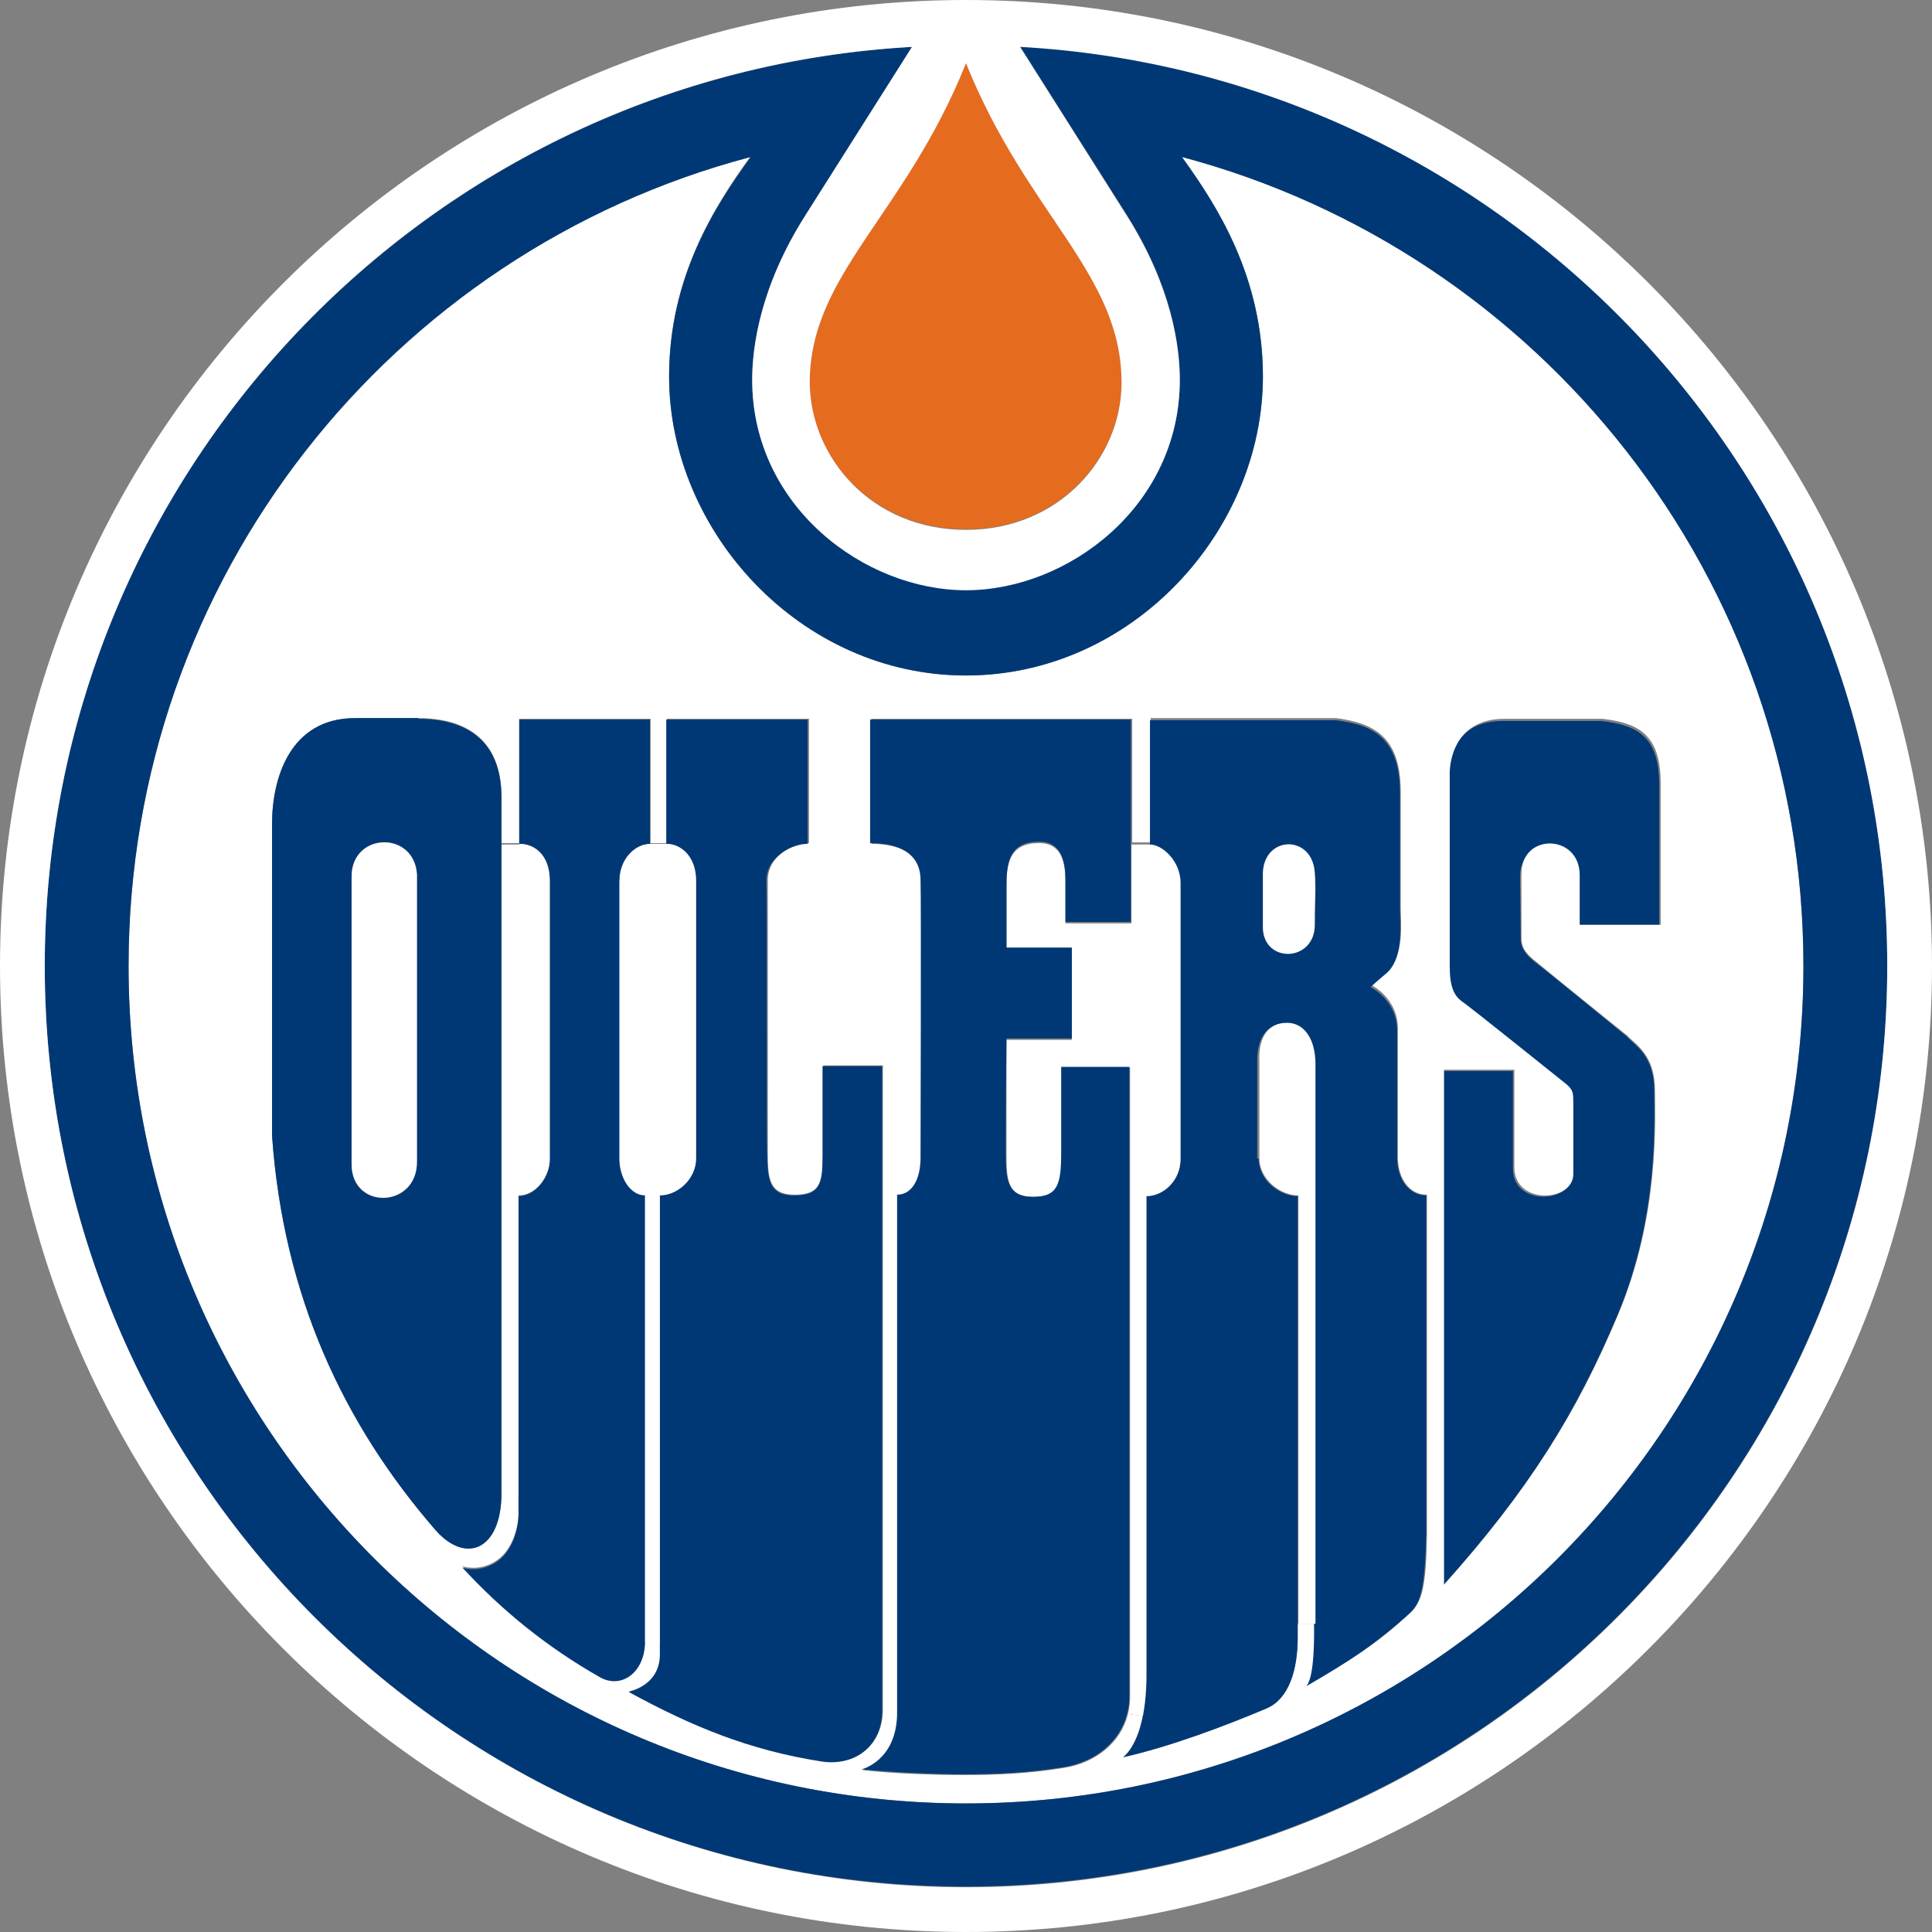 <?xml version="1.0" encoding="utf-8"?>
<!-- Generator: Adobe Illustrator 24.0.1, SVG Export Plug-In . SVG Version: 6.00 Build 0)  -->
<svg version="1.1"
	 id="oilers" class="teamLogo" inkscape:output_extension="org.inkscape.output.svg.inkscape" inkscape:version="0.46" sodipodi:docname="Oilers Vintage Logo.svg" sodipodi:version="0.32" xmlns:cc="http://creativecommons.org/ns#" xmlns:dc="http://purl.org/dc/elements/1.1/" xmlns:inkscape="http://www.inkscape.org/namespaces/inkscape" xmlns:rdf="http://www.w3.org/1999/02/22-rdf-syntax-ns#" xmlns:sodipodi="http://sodipodi.sourceforge.net/DTD/sodipodi-0.dtd" xmlns:svg="http://www.w3.org/2000/svg"
	 xmlns="http://www.w3.org/2000/svg" xmlns:xlink="http://www.w3.org/1999/xlink" x="0px" y="0px" viewBox="0 0 272 272"
	 style="enable-background:new 0 0 272 272;" xml:space="preserve">
<rect x="0" y="0" width="272" height="272" fill="#808080" stroke="none"/>
<style type="text/css">
	.st0{fill:#003876;}
	.st1{fill:#FFFFFF;}
	.st2{fill:#E56B1F;}
</style>
<g id="oilers_logo">
	<path id="path12" class="st0" d="M214.1,132.2c0,1.4,0.9,2.4,2.2,3.4c2.1,1.6,12.7,10.3,12.7,10.3c1.2,1.3,3.9,2.7,3.9,7.7
		c0,4.1,0.7,17.6-5.2,31.6c-5.8,13.8-12.5,24.6-24.5,38v-72.4h9.8v13.9c0.2,5.2,8.3,4.6,8.3,0.8v-9.8c0-1.6,0-2.1-0.9-2.8
		c-0.9-0.7-13.8-11.1-14.9-11.8c-1-0.8-1.6-2-1.6-4.9v-27.3c0.2-3.6,2-7.4,7.7-7.4h13.8c5.4,0.6,8.2,2.4,8.2,9.1v19.9h-11.4v-6.9
		c0-5.8-8.2-6-8.2-0.2L214.1,132.2L214.1,132.2z"/>
	<path id="path14" class="st1" d="M203.3,150.7v72.4c12-13.4,18.7-24.2,24.5-38c5.9-14,5.2-27.5,5.2-31.6c0-5-2.7-6.4-3.9-7.7
		c0,0-10.7-8.6-12.7-10.3c-1.3-1-2.2-1.9-2.2-3.4v-9.1c0-5.8,8.2-5.6,8.2,0.2v7h11.4v-19.9c0-6.7-2.9-8.5-8.2-9.1h-13.8
		c-5.6,0-7.5,3.9-7.7,7.4V136c0,2.9,0.6,4.1,1.6,4.9c1.1,0.7,14,11.1,14.9,11.8c0.9,0.8,0.9,1.2,0.9,2.8v9.8c0,3.9-8.1,4.4-8.3-0.8
		v-13.9H203.3z M122.6,118.8c5.1,0,7.1,2.1,7.1,5.2c0.1,2.7,0,39.1,0,39.1c0,3-1.1,5.2-3.3,5.2v72.9c0,6.8-5,8-5,8
		c4,0.5,10.1,0.7,14.3,0.7c4.8,0,9.1-0.2,14.1-1c4.4-0.7,8-3.5,9-7.6l2.1,0.3c-0.9,4.6-2.8,5.8-2.8,5.8c6.4-1.5,14.4-4.4,20.3-7
		c3.1-1.4,4.3-5.4,4.3-10c0-0.1,0-0.8,0-1.8h2.4c0.1,7.1-0.8,8.5-1.1,8.7c6.2-3.6,9.8-5.8,14.6-10.3c1.6-1.5,2.2-3.6,2.3-11.1v-47.7
		c-2.5,0-4.1-2.3-4.1-5.3v-18.1c0-4.3-3.7-6.1-3.7-6.1s-0.5,0.1,2.1-1.9c2.6-2.1,2-7.1,2-9.1v-16.3c0-7.7-3.8-9.6-9.1-10.3h-26.1
		v17.5h-2.6v-17.4h-36.7V118.8L122.6,118.8z M105.6,22.1C100.6,29,94.2,39,94.2,53c0,21.8,18.4,42.1,41.8,42.1
		c23.4,0,41.8-20.4,41.8-42.1c0-14-6.5-24-11.4-30.9c50.4,13.4,87.5,59.3,87.5,113.9c0,65.1-52.8,117.9-117.9,117.9
		c-65.1,0-117.9-52.8-117.9-117.9C18.1,81.4,55.2,35.4,105.6,22.1z M38.3,159.9c1.6,22.5,10,40.5,23,55.5c4.3,4.9,9.3,2.8,9.3-5.2
		h2.4v2.8c0,1.9-0.8,5.4-3.4,6.9c-2.4,1.4-4.5,0.6-4.5,0.6c5.7,6.2,12.1,11.3,19.3,15.4c3.1,1.8,6.4-0.7,6.4-4.9H93v1.8
		c0,4.5-4.4,5.3-4.4,5.3c8.8,4.7,16.9,8.2,27.2,9.8c4.8,0.7,8.5-2.3,8.5-7.2v-90.7h-8.4v12.7c0,3.8-0.5,5.5-4,5.5
		c-3.6,0-3.8-2.3-3.8-5.8c0-1.5,0-36.9,0-38.5c0-3.4,3.6-5.2,5.8-5.2v-17.5H93.9v17.5h-2.3v-17.5H73.1v17.5h-2.5v-6.5
		c0-9.8-7.3-11.1-11.7-11.1H50c-9.2,0-11.7,8.5-11.7,14.9V159.9L38.3,159.9z"/>
	<path id="path16" class="st0" d="M105.9,53.4c0,17.8,15.8,29.6,30.1,29.6c14.3,0,30.1-11.8,30.1-29.6c0-4.6-1.1-13.1-7.5-23.2
		l-15-23.7c68.1,3.9,122.1,60.4,122.1,129.4c0,71.6-58.1,129.7-129.7,129.7C64.4,265.7,6.3,207.6,6.3,136
		c0-69.1,54-125.5,122.1-129.4l-15,23.7C107,40.3,105.9,48.8,105.9,53.4z M18.1,136c0,65.1,52.8,117.9,117.9,117.9
		c65.1,0,117.9-52.8,117.9-117.9c0-54.6-37.1-100.5-87.5-113.9c5,6.9,11.4,16.9,11.4,30.9c0,21.8-18.4,42.1-41.8,42.1
		c-23.4,0-41.8-20.4-41.8-42.1c0-14,6.5-24,11.5-30.9C55.2,35.4,18.1,81.4,18.1,136z"/>
	<path id="path18" class="st0" d="M177.8,130.5c0,5.2,7.3,5,7.3-0.3c0-4.8,0.2-4.2,0-7.3c-0.4-5.5-7.3-5.3-7.3,0.2V130.5z
		 M177.2,163.1c0,3.1,3,5.3,5.5,5.3c0,1.1,0,50.1,0,60.3c0,1,0,1.6,0,1.8c0,4.6-1.2,8.6-4.3,10c-5.9,2.5-13.9,5.5-20.3,6.9
		c0,0,1.9-1.2,2.8-5.8c0.3-1.6,0.6-3.7,0.5-6.2c0-2.1,0-64.7,0-67c2.4,0,4.8-2.2,4.8-5.2v-38.9c0-3.1-2.6-5.4-4.3-5.4v-17.5h26.1
		c5.3,0.6,9.1,2.5,9.1,10.3v16.3c0,1.9,0.6,7-2,9.1c-2.5,2.1-2.1,1.9-2.1,1.9s3.7,1.8,3.7,6.1V163c0,2.9,1.6,5.3,4.1,5.3V216
		c-0.2,7.4-0.7,9.6-2.3,11.1c-4.9,4.4-8.4,6.7-14.6,10.3c0.3-0.3,1.2-1.6,1.1-8.7v-78.8c0-3.4-1.4-5.8-4-5.8c-3.1,0-4,2.7-4,5.2
		V163.1L177.2,163.1z"/>
	<path id="path20" class="st1" d="M177.8,123.1c0-5.5,7-5.7,7.3-0.2c0.2,3.1,0,2.6,0,7.3c0,5.3-7.3,5.5-7.3,0.3V123.1z"/>
	<path id="path22" class="st1" d="M181.2,144c2.5,0,4,2.4,4,5.8v78.8h-2.4c0-10.1,0-59.2,0-60.3c-2.5,0-5.5-2.2-5.5-5.3v-13.8
		C177.2,146.7,178.1,144,181.2,144z"/>
	<path id="path24" class="st2" d="M136,8.8c8.6,21.5,21.9,29.7,21.9,45c0,10.5-8.7,20.7-21.9,20.7c-13.3,0-22-10.2-22-20.7
		C114.1,38.5,127.4,30.3,136,8.8z"/>
	<path id="path26" class="st1" d="M145.5,168.5c-3.7,0-3.8-2.4-3.8-6.2c0-0.6,0-9.2,0-15.9h9.2v-12.8h-9.2c0-4.5,0-8.4,0-8.9
		c0-3.4,0.6-6,4.6-6c3.3,0,3.7,3,3.7,5.5v5.8h9.3v-11.1h2.6c1.7,0,4.3,2.3,4.3,5.4v38.9c0,3-2.4,5.2-4.8,5.2c0,2.4,0,64.9,0,67
		c0,2.6-0.2,4.6-0.5,6.2l-2.1-0.3c0.2-0.8,0.3-1.6,0.3-2.4v-88.6h-9.6c0,0,0,6.5,0,12.1C149.5,166.8,149,168.5,145.5,168.5z"/>
	<path id="path28" class="st0" d="M141.6,162.3c0,3.8,0.2,6.2,3.8,6.2c3.5,0,4-1.7,4-6.2c0-5.6,0-12.1,0-12.1h9.6v88.6
		c0,0.9-0.1,1.7-0.3,2.4c-1,4.1-4.6,6.9-9,7.6c-5,0.8-9.3,1-14.1,1c-4.2,0-10.2-0.3-14.3-0.7c0,0,5-1.2,5-8v-72.9
		c2.1,0,3.3-2.2,3.3-5.2c0,0,0.1-36.4,0-39.1c0-3.1-2.1-5.2-7.1-5.2v-17.4h36.7v17.4v11.1H150v-5.8c0-2.5-0.4-5.5-3.7-5.5
		c-4,0-4.6,2.6-4.6,6c0,0.5,0,4.5,0,8.9h9.2v12.8h-9.2C141.6,153.1,141.6,161.7,141.6,162.3z"/>
	<path id="path30" class="st1" d="M136,74.6c13.2,0,21.9-10.2,21.9-20.7c0-15.4-13.3-23.6-21.9-45c-8.6,21.5-22,29.7-22,45
		C114.1,64.4,122.7,74.6,136,74.6z M6.3,136c0,71.6,58.1,129.7,129.7,129.7c71.6,0,129.7-58.1,129.7-129.7
		c0-69.1-54-125.6-122.1-129.4l15,23.7c6.4,10.1,7.5,18.6,7.5,23.2c0,17.8-15.8,29.6-30.1,29.6c-14.3,0-30.1-11.8-30.1-29.6
		c0-4.6,1.1-13.1,7.5-23.2l15-23.7C60.3,10.4,6.3,66.9,6.3,136z M136,0c75,0,136,61,136,136c0,75-61,136-136,136C61,272,0,211,0,136
		C0,61,61,0,136,0z"/>
	<path id="path32" class="st0" d="M108,162.5c0.1,3.5,0.2,5.8,3.8,5.8c3.6,0,4-1.6,4-5.5v-12.7h8.4v90.7c0,4.9-3.7,7.9-8.5,7.2
		c-10.3-1.6-18.4-5-27.2-9.8c0,0,4.4-0.8,4.4-5.3v-1.8v-62.9c2.5,0,5.1-2.3,5.1-5.2V124c0-3.4-2.1-5.2-4.2-5.2v-17.5h19.9v17.5
		c-2.2,0-5.8,1.8-5.8,5.2C108,125.7,107.9,161.1,108,162.5z"/>
	<path id="path34" class="st1" d="M87.2,124c0-3.1,2.3-5.2,4.3-5.2h2.3c2.1,0,4.2,1.8,4.2,5.2v39.1c0,2.9-2.6,5.2-5.1,5.2v62.9h-2.2
		v-62.9c-2,0-3.6-2.4-3.6-5.2V124z"/>
	<path id="path36" class="st0" d="M90.8,168.3v62.9c0,4.2-3.3,6.7-6.4,4.9c-7.2-4.1-13.6-9.2-19.3-15.4c0,0,2.1,0.8,4.5-0.6
		c2.6-1.5,3.4-5,3.4-6.9v-2.8v-42c2.4,0,4.4-2.7,4.4-5.1V124c0-3.6-2.1-5.2-4.3-5.2v-17.5h18.4v17.5c-2.1,0-4.3,2.1-4.3,5.2v39.1
		C87.2,165.9,88.8,168.3,90.8,168.3z"/>
	<path id="path38" class="st1" d="M73.1,118.8c2.2,0,4.3,1.6,4.3,5.2v39.2c0,2.4-1.9,5.1-4.4,5.1v42h-2.4v-91.4H73.1L73.1,118.8z"/>
	<path id="path40" class="st0" d="M58.9,101.2c4.4,0,11.7,1.3,11.7,11.1v6.5v91.4c0,8-5,10.1-9.3,5.2c-13-15-21.4-33-23-55.5V116
		c0-6.4,2.5-14.9,11.7-14.9H58.9L58.9,101.2z M49.5,163.9c0,6.6,9.2,6.2,9.2-0.3v-40.5c-0.4-6.2-9.2-6-9.2,0.3V163.9z"/>
	<path id="path42" class="st1" d="M49.5,123.4c0-6.2,8.8-6.5,9.2-0.3v40.5c0,6.5-9.2,6.8-9.2,0.3V123.4z"/>
</g>
</svg>
